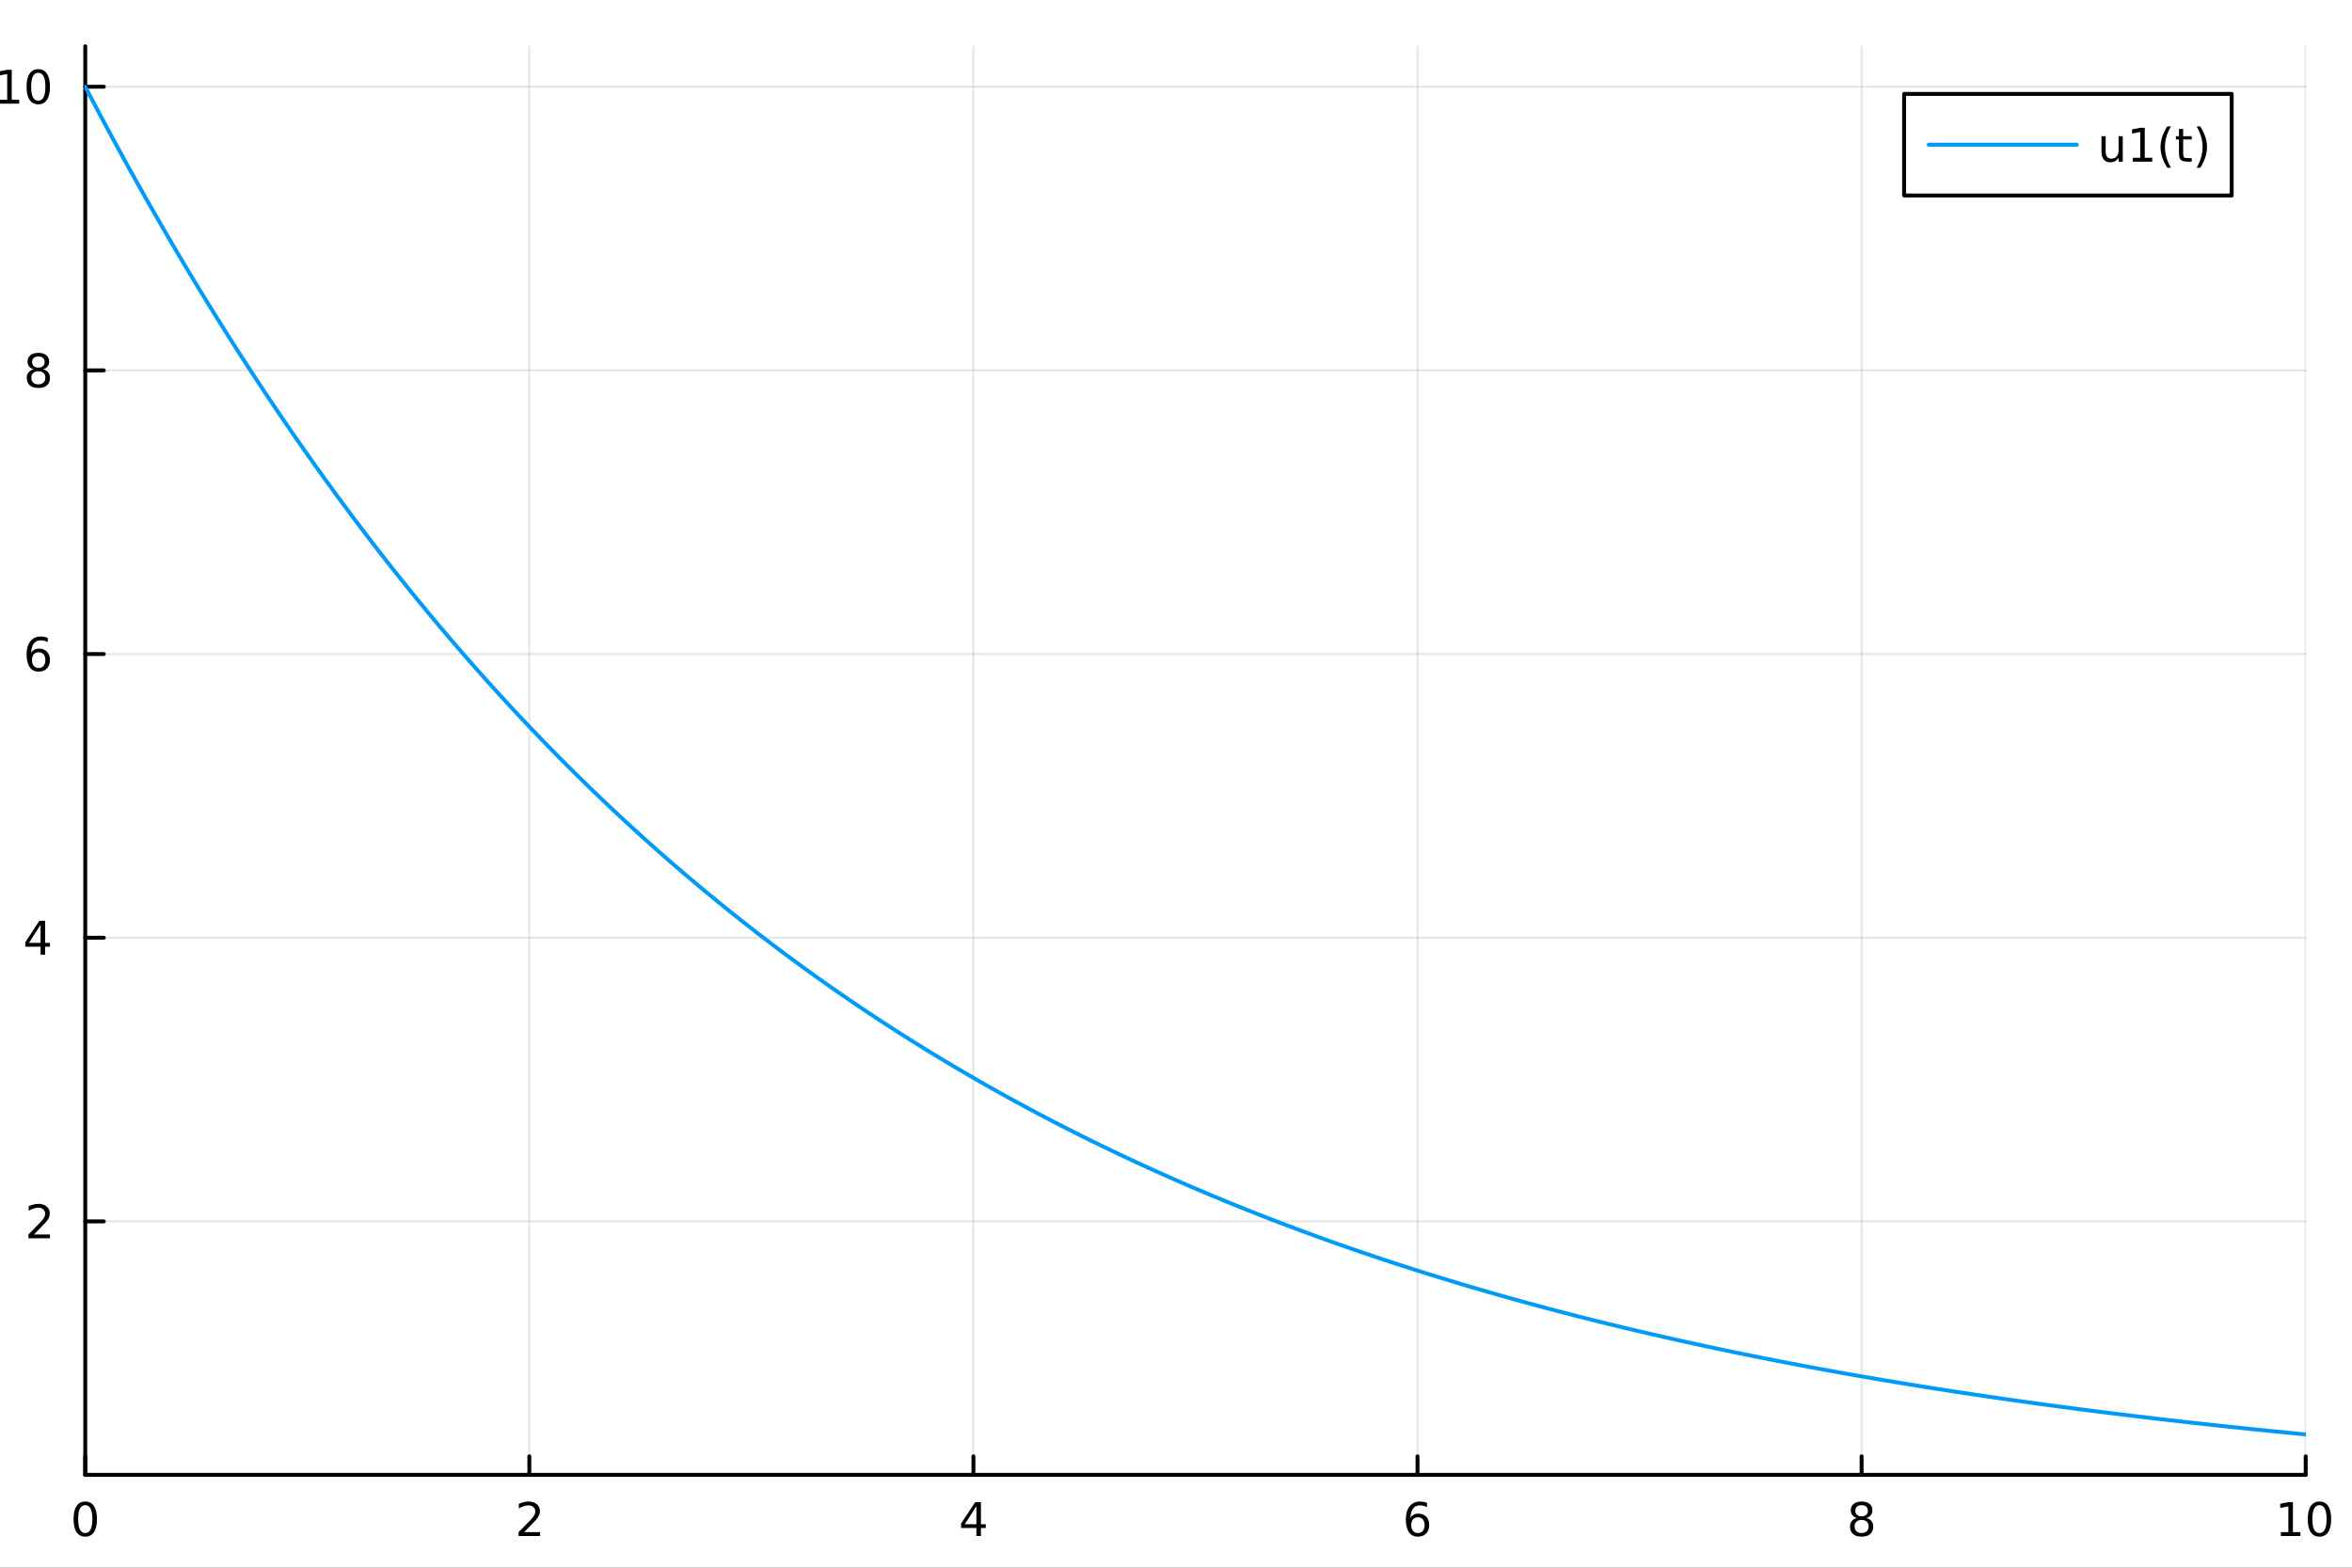 <?xml version="1.0" encoding="utf-8"?>
<svg xmlns="http://www.w3.org/2000/svg" xmlns:xlink="http://www.w3.org/1999/xlink" width="600" height="400" viewBox="0 0 2400 1600">
<rect x="0" y="0" width="2400" height="1600" fill="#333333" stroke="none"/>
<defs>
  <clipPath id="clip670">
    <rect x="0" y="0" width="2400" height="1600"/>
  </clipPath>
</defs>
<path clip-path="url(#clip670)" d="M0 1600 L2400 1600 L2400 0 L0 0  Z" fill="#ffffff" fill-rule="evenodd" fill-opacity="1"/>
<defs>
  <clipPath id="clip671">
    <rect x="480" y="0" width="1681" height="1600"/>
  </clipPath>
</defs>
<path clip-path="url(#clip670)" d="M86.992 1505.26 L2352.76 1505.26 L2352.76 47.244 L86.992 47.244  Z" fill="#ffffff" fill-rule="evenodd" fill-opacity="1"/>
<defs>
  <clipPath id="clip672">
    <rect x="86" y="47" width="2267" height="1459"/>
  </clipPath>
</defs>
<polyline clip-path="url(#clip672)" style="stroke:#000000; stroke-linecap:round; stroke-linejoin:round; stroke-width:2; stroke-opacity:0.1; fill:none" points="86.992,1505.26 86.992,47.244 "/>
<polyline clip-path="url(#clip672)" style="stroke:#000000; stroke-linecap:round; stroke-linejoin:round; stroke-width:2; stroke-opacity:0.1; fill:none" points="540.145,1505.26 540.145,47.244 "/>
<polyline clip-path="url(#clip672)" style="stroke:#000000; stroke-linecap:round; stroke-linejoin:round; stroke-width:2; stroke-opacity:0.1; fill:none" points="993.298,1505.26 993.298,47.244 "/>
<polyline clip-path="url(#clip672)" style="stroke:#000000; stroke-linecap:round; stroke-linejoin:round; stroke-width:2; stroke-opacity:0.1; fill:none" points="1446.45,1505.26 1446.45,47.244 "/>
<polyline clip-path="url(#clip672)" style="stroke:#000000; stroke-linecap:round; stroke-linejoin:round; stroke-width:2; stroke-opacity:0.1; fill:none" points="1899.6,1505.26 1899.6,47.244 "/>
<polyline clip-path="url(#clip672)" style="stroke:#000000; stroke-linecap:round; stroke-linejoin:round; stroke-width:2; stroke-opacity:0.1; fill:none" points="2352.76,1505.26 2352.76,47.244 "/>
<polyline clip-path="url(#clip670)" style="stroke:#000000; stroke-linecap:round; stroke-linejoin:round; stroke-width:4; stroke-opacity:1; fill:none" points="86.992,1505.26 2352.76,1505.26 "/>
<polyline clip-path="url(#clip670)" style="stroke:#000000; stroke-linecap:round; stroke-linejoin:round; stroke-width:4; stroke-opacity:1; fill:none" points="86.992,1505.26 86.992,1486.36 "/>
<polyline clip-path="url(#clip670)" style="stroke:#000000; stroke-linecap:round; stroke-linejoin:round; stroke-width:4; stroke-opacity:1; fill:none" points="540.145,1505.26 540.145,1486.36 "/>
<polyline clip-path="url(#clip670)" style="stroke:#000000; stroke-linecap:round; stroke-linejoin:round; stroke-width:4; stroke-opacity:1; fill:none" points="993.298,1505.26 993.298,1486.36 "/>
<polyline clip-path="url(#clip670)" style="stroke:#000000; stroke-linecap:round; stroke-linejoin:round; stroke-width:4; stroke-opacity:1; fill:none" points="1446.45,1505.26 1446.45,1486.36 "/>
<polyline clip-path="url(#clip670)" style="stroke:#000000; stroke-linecap:round; stroke-linejoin:round; stroke-width:4; stroke-opacity:1; fill:none" points="1899.6,1505.26 1899.6,1486.36 "/>
<polyline clip-path="url(#clip670)" style="stroke:#000000; stroke-linecap:round; stroke-linejoin:round; stroke-width:4; stroke-opacity:1; fill:none" points="2352.76,1505.26 2352.76,1486.36 "/>
<path clip-path="url(#clip670)" d="M86.992 1536.18 Q83.381 1536.18 81.552 1539.74 Q79.747 1543.28 79.747 1550.41 Q79.747 1557.52 81.552 1561.09 Q83.381 1564.63 86.992 1564.63 Q90.626 1564.63 92.432 1561.09 Q94.261 1557.52 94.261 1550.41 Q94.261 1543.28 92.432 1539.74 Q90.626 1536.18 86.992 1536.18 M86.992 1532.47 Q92.802 1532.47 95.858 1537.08 Q98.936 1541.66 98.936 1550.41 Q98.936 1559.14 95.858 1563.75 Q92.802 1568.33 86.992 1568.33 Q81.182 1568.33 78.103 1563.75 Q75.048 1559.14 75.048 1550.41 Q75.048 1541.66 78.103 1537.08 Q81.182 1532.47 86.992 1532.47 Z" fill="#000000" fill-rule="nonzero" fill-opacity="1" /><path clip-path="url(#clip670)" d="M534.798 1563.72 L551.117 1563.72 L551.117 1567.66 L529.173 1567.66 L529.173 1563.72 Q531.835 1560.97 536.418 1556.34 Q541.025 1551.69 542.205 1550.35 Q544.45 1547.82 545.33 1546.09 Q546.233 1544.33 546.233 1542.64 Q546.233 1539.88 544.288 1538.15 Q542.367 1536.41 539.265 1536.41 Q537.066 1536.41 534.613 1537.17 Q532.182 1537.94 529.404 1539.49 L529.404 1534.77 Q532.228 1533.63 534.682 1533.05 Q537.136 1532.47 539.173 1532.47 Q544.543 1532.47 547.737 1535.16 Q550.932 1537.85 550.932 1542.34 Q550.932 1544.47 550.122 1546.39 Q549.335 1548.28 547.228 1550.88 Q546.649 1551.55 543.548 1554.77 Q540.446 1557.96 534.798 1563.72 Z" fill="#000000" fill-rule="nonzero" fill-opacity="1" /><path clip-path="url(#clip670)" d="M996.307 1537.17 L984.501 1555.62 L996.307 1555.62 L996.307 1537.17 M995.08 1533.1 L1000.96 1533.1 L1000.96 1555.62 L1005.89 1555.62 L1005.89 1559.51 L1000.96 1559.51 L1000.96 1567.66 L996.307 1567.66 L996.307 1559.51 L980.705 1559.51 L980.705 1555 L995.08 1533.1 Z" fill="#000000" fill-rule="nonzero" fill-opacity="1" /><path clip-path="url(#clip670)" d="M1446.86 1548.52 Q1443.71 1548.52 1441.86 1550.67 Q1440.03 1552.82 1440.03 1556.57 Q1440.03 1560.3 1441.86 1562.47 Q1443.71 1564.63 1446.86 1564.63 Q1450 1564.63 1451.83 1562.47 Q1453.68 1560.3 1453.68 1556.57 Q1453.68 1552.82 1451.83 1550.67 Q1450 1548.52 1446.86 1548.52 M1456.14 1533.86 L1456.14 1538.12 Q1454.38 1537.29 1452.57 1536.85 Q1450.79 1536.41 1449.03 1536.41 Q1444.4 1536.41 1441.95 1539.53 Q1439.52 1542.66 1439.17 1548.98 Q1440.54 1546.97 1442.6 1545.9 Q1444.66 1544.81 1447.13 1544.81 Q1452.34 1544.81 1455.35 1547.98 Q1458.38 1551.13 1458.38 1556.57 Q1458.38 1561.9 1455.24 1565.11 Q1452.09 1568.33 1446.86 1568.33 Q1440.86 1568.33 1437.69 1563.75 Q1434.52 1559.14 1434.52 1550.41 Q1434.52 1542.22 1438.41 1537.36 Q1442.3 1532.47 1448.85 1532.47 Q1450.61 1532.47 1452.39 1532.82 Q1454.19 1533.17 1456.14 1533.86 Z" fill="#000000" fill-rule="nonzero" fill-opacity="1" /><path clip-path="url(#clip670)" d="M1899.6 1551.25 Q1896.27 1551.25 1894.35 1553.03 Q1892.45 1554.81 1892.45 1557.94 Q1892.45 1561.06 1894.35 1562.85 Q1896.27 1564.63 1899.6 1564.63 Q1902.94 1564.63 1904.86 1562.85 Q1906.78 1561.04 1906.78 1557.94 Q1906.78 1554.81 1904.86 1553.03 Q1902.96 1551.25 1899.6 1551.25 M1894.93 1549.26 Q1891.92 1548.52 1890.23 1546.46 Q1888.56 1544.4 1888.56 1541.43 Q1888.56 1537.29 1891.5 1534.88 Q1894.46 1532.47 1899.6 1532.47 Q1904.77 1532.47 1907.7 1534.88 Q1910.64 1537.29 1910.64 1541.43 Q1910.64 1544.4 1908.95 1546.46 Q1907.29 1548.52 1904.3 1549.26 Q1907.68 1550.04 1909.56 1552.34 Q1911.45 1554.63 1911.45 1557.94 Q1911.45 1562.96 1908.38 1565.65 Q1905.32 1568.33 1899.6 1568.33 Q1893.89 1568.33 1890.81 1565.65 Q1887.75 1562.96 1887.75 1557.94 Q1887.75 1554.63 1889.65 1552.34 Q1891.55 1550.04 1894.93 1549.26 M1893.21 1541.87 Q1893.21 1544.56 1894.88 1546.06 Q1896.57 1547.57 1899.6 1547.57 Q1902.61 1547.57 1904.3 1546.06 Q1906.02 1544.56 1906.02 1541.87 Q1906.02 1539.19 1904.3 1537.68 Q1902.61 1536.18 1899.6 1536.18 Q1896.57 1536.18 1894.88 1537.68 Q1893.21 1539.19 1893.21 1541.87 Z" fill="#000000" fill-rule="nonzero" fill-opacity="1" /><path clip-path="url(#clip670)" d="M2327.44 1563.72 L2335.08 1563.72 L2335.08 1537.36 L2326.77 1539.03 L2326.77 1534.77 L2335.04 1533.1 L2339.71 1533.1 L2339.71 1563.72 L2347.35 1563.72 L2347.35 1567.66 L2327.44 1567.66 L2327.44 1563.72 Z" fill="#000000" fill-rule="nonzero" fill-opacity="1" /><path clip-path="url(#clip670)" d="M2366.8 1536.18 Q2363.18 1536.18 2361.36 1539.74 Q2359.55 1543.28 2359.55 1550.41 Q2359.55 1557.52 2361.36 1561.09 Q2363.18 1564.63 2366.8 1564.63 Q2370.43 1564.63 2372.23 1561.09 Q2374.06 1557.52 2374.06 1550.41 Q2374.06 1543.28 2372.23 1539.74 Q2370.43 1536.18 2366.8 1536.18 M2366.8 1532.47 Q2372.61 1532.47 2375.66 1537.08 Q2378.74 1541.66 2378.74 1550.41 Q2378.74 1559.14 2375.66 1563.75 Q2372.61 1568.33 2366.8 1568.33 Q2360.99 1568.33 2357.91 1563.75 Q2354.85 1559.14 2354.85 1550.41 Q2354.85 1541.66 2357.91 1537.08 Q2360.99 1532.47 2366.8 1532.47 Z" fill="#000000" fill-rule="nonzero" fill-opacity="1" /><path clip-path="url(#clip670)" d="M1218.94 1604.35 L1218.94 1614.48 L1231 1614.48 L1231 1619.03 L1218.94 1619.03 L1218.94 1638.38 Q1218.94 1642.74 1220.11 1643.98 Q1221.32 1645.22 1224.98 1645.22 L1231 1645.22 L1231 1650.12 L1224.98 1650.12 Q1218.2 1650.12 1215.62 1647.61 Q1213.05 1645.06 1213.05 1638.38 L1213.05 1619.03 L1208.75 1619.03 L1208.75 1614.48 L1213.05 1614.48 L1213.05 1604.35 L1218.94 1604.35 Z" fill="#000000" fill-rule="nonzero" fill-opacity="1" /><polyline clip-path="url(#clip672)" style="stroke:#000000; stroke-linecap:round; stroke-linejoin:round; stroke-width:2; stroke-opacity:0.1; fill:none" points="86.992,1246.55 2352.76,1246.55 "/>
<polyline clip-path="url(#clip672)" style="stroke:#000000; stroke-linecap:round; stroke-linejoin:round; stroke-width:2; stroke-opacity:0.1; fill:none" points="86.992,957.043 2352.76,957.043 "/>
<polyline clip-path="url(#clip672)" style="stroke:#000000; stroke-linecap:round; stroke-linejoin:round; stroke-width:2; stroke-opacity:0.1; fill:none" points="86.992,667.532 2352.76,667.532 "/>
<polyline clip-path="url(#clip672)" style="stroke:#000000; stroke-linecap:round; stroke-linejoin:round; stroke-width:2; stroke-opacity:0.1; fill:none" points="86.992,378.02 2352.76,378.02 "/>
<polyline clip-path="url(#clip672)" style="stroke:#000000; stroke-linecap:round; stroke-linejoin:round; stroke-width:2; stroke-opacity:0.1; fill:none" points="86.992,88.509 2352.76,88.509 "/>
<polyline clip-path="url(#clip670)" style="stroke:#000000; stroke-linecap:round; stroke-linejoin:round; stroke-width:4; stroke-opacity:1; fill:none" points="86.992,1505.26 86.992,47.244 "/>
<polyline clip-path="url(#clip670)" style="stroke:#000000; stroke-linecap:round; stroke-linejoin:round; stroke-width:4; stroke-opacity:1; fill:none" points="86.992,1246.55 105.89,1246.55 "/>
<polyline clip-path="url(#clip670)" style="stroke:#000000; stroke-linecap:round; stroke-linejoin:round; stroke-width:4; stroke-opacity:1; fill:none" points="86.992,957.043 105.89,957.043 "/>
<polyline clip-path="url(#clip670)" style="stroke:#000000; stroke-linecap:round; stroke-linejoin:round; stroke-width:4; stroke-opacity:1; fill:none" points="86.992,667.532 105.89,667.532 "/>
<polyline clip-path="url(#clip670)" style="stroke:#000000; stroke-linecap:round; stroke-linejoin:round; stroke-width:4; stroke-opacity:1; fill:none" points="86.992,378.02 105.89,378.02 "/>
<polyline clip-path="url(#clip670)" style="stroke:#000000; stroke-linecap:round; stroke-linejoin:round; stroke-width:4; stroke-opacity:1; fill:none" points="86.992,88.509 105.89,88.509 "/>
<path clip-path="url(#clip670)" d="M34.673 1259.9 L50.992 1259.9 L50.992 1263.83 L29.048 1263.83 L29.048 1259.9 Q31.71 1257.14 36.293 1252.52 Q40.9 1247.86 42.08 1246.52 Q44.325 1244 45.205 1242.26 Q46.108 1240.5 46.108 1238.81 Q46.108 1236.06 44.163 1234.32 Q42.242 1232.58 39.14 1232.58 Q36.941 1232.58 34.488 1233.35 Q32.057 1234.11 29.279 1235.66 L29.279 1230.94 Q32.103 1229.81 34.557 1229.23 Q37.011 1228.65 39.048 1228.65 Q44.418 1228.65 47.612 1231.33 Q50.807 1234.02 50.807 1238.51 Q50.807 1240.64 49.997 1242.56 Q49.21 1244.46 47.103 1247.05 Q46.525 1247.72 43.423 1250.94 Q40.321 1254.14 34.673 1259.9 Z" fill="#000000" fill-rule="nonzero" fill-opacity="1" /><path clip-path="url(#clip670)" d="M41.409 943.837 L29.603 962.286 L41.409 962.286 L41.409 943.837 M40.182 939.763 L46.062 939.763 L46.062 962.286 L50.992 962.286 L50.992 966.175 L46.062 966.175 L46.062 974.323 L41.409 974.323 L41.409 966.175 L25.807 966.175 L25.807 961.661 L40.182 939.763 Z" fill="#000000" fill-rule="nonzero" fill-opacity="1" /><path clip-path="url(#clip670)" d="M39.464 665.668 Q36.316 665.668 34.464 667.821 Q32.636 669.974 32.636 673.724 Q32.636 677.451 34.464 679.626 Q36.316 681.779 39.464 681.779 Q42.612 681.779 44.441 679.626 Q46.293 677.451 46.293 673.724 Q46.293 669.974 44.441 667.821 Q42.612 665.668 39.464 665.668 M48.747 651.016 L48.747 655.275 Q46.987 654.441 45.182 654.002 Q43.4 653.562 41.64 653.562 Q37.011 653.562 34.557 656.687 Q32.127 659.812 31.779 666.131 Q33.145 664.117 35.205 663.052 Q37.265 661.965 39.742 661.965 Q44.95 661.965 47.96 665.136 Q50.992 668.284 50.992 673.724 Q50.992 679.048 47.844 682.265 Q44.696 685.483 39.464 685.483 Q33.469 685.483 30.298 680.9 Q27.127 676.293 27.127 667.566 Q27.127 659.372 31.015 654.511 Q34.904 649.627 41.455 649.627 Q43.214 649.627 44.997 649.974 Q46.802 650.321 48.747 651.016 Z" fill="#000000" fill-rule="nonzero" fill-opacity="1" /><path clip-path="url(#clip670)" d="M39.14 378.888 Q35.807 378.888 33.886 380.671 Q31.988 382.453 31.988 385.578 Q31.988 388.703 33.886 390.485 Q35.807 392.268 39.14 392.268 Q42.474 392.268 44.395 390.485 Q46.316 388.68 46.316 385.578 Q46.316 382.453 44.395 380.671 Q42.497 378.888 39.14 378.888 M34.464 376.897 Q31.455 376.157 29.765 374.097 Q28.099 372.036 28.099 369.073 Q28.099 364.93 31.038 362.523 Q34.002 360.115 39.14 360.115 Q44.302 360.115 47.242 362.523 Q50.182 364.93 50.182 369.073 Q50.182 372.036 48.492 374.097 Q46.825 376.157 43.839 376.897 Q47.219 377.685 49.094 379.976 Q50.992 382.268 50.992 385.578 Q50.992 390.601 47.913 393.286 Q44.858 395.971 39.14 395.971 Q33.423 395.971 30.344 393.286 Q27.288 390.601 27.288 385.578 Q27.288 382.268 29.187 379.976 Q31.085 377.685 34.464 376.897 M32.752 369.513 Q32.752 372.198 34.418 373.703 Q36.108 375.208 39.14 375.208 Q42.15 375.208 43.839 373.703 Q45.552 372.198 45.552 369.513 Q45.552 366.828 43.839 365.323 Q42.15 363.819 39.14 363.819 Q36.108 363.819 34.418 365.323 Q32.752 366.828 32.752 369.513 Z" fill="#000000" fill-rule="nonzero" fill-opacity="1" /><path clip-path="url(#clip670)" d="M-0.304 101.854 L7.335 101.854 L7.335 75.488 L-0.975 77.155 L-0.975 72.895 L7.289 71.229 L11.965 71.229 L11.965 101.854 L19.603 101.854 L19.603 105.789 L-0.304 105.789 L-0.304 101.854 Z" fill="#000000" fill-rule="nonzero" fill-opacity="1" /><path clip-path="url(#clip670)" d="M39.048 74.307 Q35.437 74.307 33.608 77.872 Q31.802 81.414 31.802 88.543 Q31.802 95.65 33.608 99.215 Q35.437 102.756 39.048 102.756 Q42.682 102.756 44.487 99.215 Q46.316 95.65 46.316 88.543 Q46.316 81.414 44.487 77.872 Q42.682 74.307 39.048 74.307 M39.048 70.604 Q44.858 70.604 47.913 75.21 Q50.992 79.793 50.992 88.543 Q50.992 97.27 47.913 101.877 Q44.858 106.46 39.048 106.46 Q33.238 106.46 30.159 101.877 Q27.103 97.27 27.103 88.543 Q27.103 79.793 30.159 75.21 Q33.238 70.604 39.048 70.604 Z" fill="#000000" fill-rule="nonzero" fill-opacity="1" /><polyline clip-path="url(#clip672)" style="stroke:#009af9; stroke-linecap:round; stroke-linejoin:round; stroke-width:4; stroke-opacity:1; fill:none" points="86.992,88.509 89.26,92.849 91.528,97.177 93.796,101.491 96.064,105.793 98.332,110.081 100.6,114.357 102.868,118.62 105.136,122.87 107.404,127.108 109.672,131.333 111.94,135.545 114.209,139.744 116.477,143.931 118.745,148.105 121.013,152.267 123.281,156.417 125.549,160.553 127.817,164.678 130.085,168.79 132.353,172.89 134.621,176.977 136.889,181.052 139.157,185.115 141.425,189.166 143.693,193.205 145.961,197.232 148.229,201.246 150.497,205.249 152.765,209.239 155.033,213.217 157.301,217.184 159.569,221.139 161.837,225.082 164.105,229.012 166.373,232.932 168.641,236.839 170.909,240.735 173.177,244.619 175.445,248.491 177.713,252.352 179.981,256.201 182.249,260.039 184.517,263.865 186.786,267.68 189.054,271.483 191.322,275.275 193.59,279.055 195.858,282.825 198.126,286.582 200.394,290.329 202.662,294.064 204.93,297.788 207.198,301.501 209.466,305.203 211.734,308.894 214.002,312.574 216.27,316.242 218.538,319.9 220.806,323.547 223.074,327.182 225.342,330.807 227.61,334.421 229.878,338.024 232.146,341.617 234.414,345.198 236.682,348.769 238.95,352.329 241.218,355.879 243.486,359.417 245.754,362.945 248.022,366.463 250.29,369.97 252.558,373.467 254.826,376.953 257.095,380.428 259.363,383.894 261.631,387.348 263.899,390.793 266.167,394.227 268.435,397.651 270.703,401.064 272.971,404.468 275.239,407.861 277.507,411.244 279.775,414.616 282.043,417.979 284.311,421.332 286.579,424.674 288.847,428.007 291.115,431.329 293.383,434.642 295.651,437.945 297.919,441.237 300.187,444.52 302.455,447.793 304.723,451.056 306.991,454.31 309.259,457.553 311.527,460.787 313.795,464.012 316.063,467.226 318.331,470.431 320.599,473.626 322.867,476.812 325.135,479.988 327.403,483.155 329.672,486.312 331.94,489.46 334.208,492.598 336.476,495.727 338.744,498.846 341.012,501.956 343.28,505.057 345.548,508.149 347.816,511.231 350.084,514.304 352.352,517.368 354.62,520.422 356.888,523.468 359.156,526.504 361.424,529.531 363.692,532.549 365.96,535.558 368.228,538.558 370.496,541.549 372.764,544.531 375.032,547.504 377.3,550.469 379.568,553.424 381.836,556.37 384.104,559.308 386.372,562.237 388.64,565.157 390.908,568.068 393.176,570.97 395.444,573.864 397.712,576.749 399.981,579.626 402.249,582.494 404.517,585.353 406.785,588.204 409.053,591.046 411.321,593.879 413.589,596.705 415.857,599.521 418.125,602.329 420.393,605.129 422.661,607.921 424.929,610.704 427.197,613.478 429.465,616.245 431.733,619.003 434.001,621.753 436.269,624.494 438.537,627.228 440.805,629.953 443.073,632.67 445.341,635.378 447.609,638.079 449.877,640.772 452.145,643.456 454.413,646.133 456.681,648.801 458.949,651.462 461.217,654.114 463.485,656.759 465.753,659.395 468.021,662.024 470.29,664.645 472.558,667.258 474.826,669.863 477.094,672.46 479.362,675.05 481.63,677.632 483.898,680.206 486.166,682.772 488.434,685.331 490.702,687.881 492.97,690.425 495.238,692.96 497.506,695.489 499.774,698.009 502.042,700.522 504.31,703.027 506.578,705.525 508.846,708.016 511.114,710.499 513.382,712.974 515.65,715.442 517.918,717.903 520.186,720.356 522.454,722.802 524.722,725.241 526.99,727.672 529.258,730.096 531.526,732.513 533.794,734.922 536.062,737.324 538.33,739.719 540.598,742.107 542.867,744.488 545.135,746.862 547.403,749.228 549.671,751.587 551.939,753.94 554.207,756.285 556.475,758.623 558.743,760.954 561.011,763.278 563.279,765.596 565.547,767.906 567.815,770.209 570.083,772.506 572.351,774.795 574.619,777.078 576.887,779.354 579.155,781.623 581.423,783.885 583.691,786.14 585.959,788.389 588.227,790.631 590.495,792.866 592.763,795.094 595.031,797.316 597.299,799.531 599.567,801.74 601.835,803.942 604.103,806.137 606.371,808.326 608.639,810.508 610.907,812.683 613.176,814.852 615.444,817.015 617.712,819.171 619.98,821.321 622.248,823.464 624.516,825.6 626.784,827.731 629.052,829.855 631.32,831.972 633.588,834.083 635.856,836.188 638.124,838.287 640.392,840.379 642.66,842.465 644.928,844.545 647.196,846.618 649.464,848.686 651.732,850.747 654,852.802 656.268,854.85 658.536,856.893 660.804,858.929 663.072,860.96 665.34,862.984 667.608,865.002 669.876,867.014 672.144,869.021 674.412,871.021 676.68,873.015 678.948,875.003 681.216,876.985 683.484,878.961 685.753,880.932 688.021,882.896 690.289,884.855 692.557,886.807 694.825,888.754 697.093,890.695 699.361,892.63 701.629,894.56 703.897,896.483 706.165,898.401 708.433,900.313 710.701,902.219 712.969,904.12 715.237,906.015 717.505,907.904 719.773,909.787 722.041,911.665 724.309,913.538 726.577,915.404 728.845,917.265 731.113,919.121 733.381,920.971 735.649,922.815 737.917,924.654 740.185,926.487 742.453,928.315 744.721,930.138 746.989,931.955 749.257,933.766 751.525,935.572 753.793,937.373 756.062,939.168 758.33,940.958 760.598,942.742 762.866,944.521 765.134,946.295 767.402,948.064 769.67,949.827 771.938,951.585 774.206,953.337 776.474,955.085 778.742,956.827 781.01,958.564 783.278,960.296 785.546,962.022 787.814,963.743 790.082,965.46 792.35,967.171 794.618,968.876 796.886,970.577 799.154,972.273 801.422,973.963 803.69,975.649 805.958,977.329 808.226,979.005 810.494,980.675 812.762,982.341 815.03,984.001 817.298,985.656 819.566,987.307 821.834,988.952 824.102,990.593 826.37,992.228 828.639,993.859 830.907,995.485 833.175,997.106 835.443,998.722 837.711,1000.33 839.979,1001.94 842.247,1003.54 844.515,1005.14 846.783,1006.73 849.051,1008.32 851.319,1009.9 853.587,1011.48 855.855,1013.05 858.123,1014.62 860.391,1016.18 862.659,1017.74 864.927,1019.3 867.195,1020.84 869.463,1022.39 871.731,1023.93 873.999,1025.47 876.267,1027 878.535,1028.52 880.803,1030.04 883.071,1031.56 885.339,1033.07 887.607,1034.58 889.875,1036.09 892.143,1037.59 894.411,1039.08 896.679,1040.57 898.948,1042.06 901.216,1043.54 903.484,1045.01 905.752,1046.49 908.02,1047.95 910.288,1049.42 912.556,1050.88 914.824,1052.33 917.092,1053.78 919.36,1055.23 921.628,1056.67 923.896,1058.11 926.164,1059.54 928.432,1060.97 930.7,1062.39 932.968,1063.81 935.236,1065.23 937.504,1066.64 939.772,1068.05 942.04,1069.45 944.308,1070.85 946.576,1072.25 948.844,1073.64 951.112,1075.02 953.38,1076.41 955.648,1077.79 957.916,1079.16 960.184,1080.53 962.452,1081.9 964.72,1083.26 966.988,1084.61 969.257,1085.97 971.525,1087.32 973.793,1088.66 976.061,1090 978.329,1091.34 980.597,1092.68 982.865,1094.01 985.133,1095.33 987.401,1096.65 989.669,1097.97 991.937,1099.28 994.205,1100.59 996.473,1101.9 998.741,1103.2 1001.01,1104.5 1003.28,1105.79 1005.55,1107.08 1007.81,1108.37 1010.08,1109.65 1012.35,1110.93 1014.62,1112.2 1016.89,1113.48 1019.15,1114.74 1021.42,1116.01 1023.69,1117.27 1025.96,1118.52 1028.23,1119.77 1030.49,1121.02 1032.76,1122.27 1035.03,1123.51 1037.3,1124.74 1039.57,1125.98 1041.83,1127.21 1044.1,1128.43 1046.37,1129.66 1048.64,1130.87 1050.91,1132.09 1053.17,1133.3 1055.44,1134.51 1057.71,1135.71 1059.98,1136.91 1062.25,1138.11 1064.51,1139.3 1066.78,1140.49 1069.05,1141.68 1071.32,1142.86 1073.59,1144.04 1075.85,1145.22 1078.12,1146.39 1080.39,1147.56 1082.66,1148.72 1084.93,1149.88 1087.19,1151.04 1089.46,1152.2 1091.73,1153.35 1094,1154.49 1096.27,1155.64 1098.53,1156.78 1100.8,1157.92 1103.07,1159.05 1105.34,1160.18 1107.61,1161.31 1109.87,1162.43 1112.14,1163.55 1114.41,1164.67 1116.68,1165.78 1118.95,1166.89 1121.21,1168 1123.48,1169.1 1125.75,1170.21 1128.02,1171.3 1130.29,1172.4 1132.55,1173.49 1134.82,1174.57 1137.09,1175.66 1139.36,1176.74 1141.63,1177.82 1143.89,1178.89 1146.16,1179.96 1148.43,1181.03 1150.7,1182.09 1152.97,1183.16 1155.24,1184.21 1157.5,1185.27 1159.77,1186.32 1162.04,1187.37 1164.31,1188.41 1166.58,1189.46 1168.84,1190.5 1171.11,1191.53 1173.38,1192.57 1175.65,1193.6 1177.92,1194.62 1180.18,1195.65 1182.45,1196.67 1184.72,1197.68 1186.99,1198.7 1189.26,1199.71 1191.52,1200.72 1193.79,1201.73 1196.06,1202.73 1198.33,1203.73 1200.6,1204.72 1202.86,1205.72 1205.13,1206.71 1207.4,1207.7 1209.67,1208.68 1211.94,1209.66 1214.2,1210.64 1216.47,1211.62 1218.74,1212.59 1221.01,1213.56 1223.28,1214.53 1225.54,1215.49 1227.81,1216.45 1230.08,1217.41 1232.35,1218.36 1234.62,1219.32 1236.88,1220.27 1239.15,1221.21 1241.42,1222.16 1243.69,1223.1 1245.96,1224.04 1248.22,1224.97 1250.49,1225.91 1252.76,1226.84 1255.03,1227.76 1257.3,1228.69 1259.56,1229.61 1261.83,1230.53 1264.1,1231.44 1266.37,1232.36 1268.64,1233.27 1270.9,1234.18 1273.17,1235.08 1275.44,1235.98 1277.71,1236.88 1279.98,1237.78 1282.24,1238.67 1284.51,1239.57 1286.78,1240.46 1289.05,1241.34 1291.32,1242.23 1293.59,1243.11 1295.85,1243.98 1298.12,1244.86 1300.39,1245.73 1302.66,1246.6 1304.93,1247.47 1307.19,1248.34 1309.46,1249.2 1311.73,1250.06 1314,1250.92 1316.27,1251.77 1318.53,1252.63 1320.8,1253.48 1323.07,1254.32 1325.34,1255.17 1327.61,1256.01 1329.87,1256.85 1332.14,1257.69 1334.41,1258.52 1336.68,1259.35 1338.95,1260.18 1341.21,1261.01 1343.48,1261.83 1345.75,1262.66 1348.02,1263.48 1350.29,1264.29 1352.55,1265.11 1354.82,1265.92 1357.09,1266.73 1359.36,1267.54 1361.63,1268.34 1363.89,1269.15 1366.16,1269.95 1368.43,1270.75 1370.7,1271.54 1372.97,1272.33 1375.23,1273.12 1377.5,1273.91 1379.77,1274.7 1382.04,1275.48 1384.31,1276.26 1386.57,1277.04 1388.84,1277.82 1391.11,1278.59 1393.38,1279.37 1395.65,1280.14 1397.91,1280.9 1400.18,1281.67 1402.45,1282.43 1404.72,1283.19 1406.99,1283.95 1409.25,1284.71 1411.52,1285.46 1413.79,1286.21 1416.06,1286.96 1418.33,1287.71 1420.59,1288.45 1422.86,1289.2 1425.13,1289.94 1427.4,1290.67 1429.67,1291.41 1431.93,1292.14 1434.2,1292.87 1436.47,1293.6 1438.74,1294.33 1441.01,1295.06 1443.28,1295.78 1445.54,1296.5 1447.81,1297.22 1450.08,1297.93 1452.35,1298.65 1454.62,1299.36 1456.88,1300.07 1459.15,1300.78 1461.42,1301.48 1463.69,1302.19 1465.96,1302.89 1468.22,1303.59 1470.49,1304.28 1472.76,1304.98 1475.03,1305.67 1477.3,1306.36 1479.56,1307.05 1481.83,1307.74 1484.1,1308.42 1486.37,1309.11 1488.64,1309.79 1490.9,1310.47 1493.17,1311.14 1495.44,1311.82 1497.71,1312.49 1499.98,1313.16 1502.24,1313.83 1504.51,1314.49 1506.78,1315.16 1509.05,1315.82 1511.32,1316.48 1513.58,1317.14 1515.85,1317.8 1518.12,1318.45 1520.39,1319.1 1522.66,1319.75 1524.92,1320.4 1527.19,1321.05 1529.46,1321.69 1531.73,1322.34 1534,1322.98 1536.26,1323.62 1538.53,1324.25 1540.8,1324.89 1543.07,1325.52 1545.34,1326.15 1547.6,1326.78 1549.87,1327.41 1552.14,1328.04 1554.41,1328.66 1556.68,1329.28 1558.94,1329.9 1561.21,1330.52 1563.48,1331.14 1565.75,1331.75 1568.02,1332.36 1570.28,1332.97 1572.55,1333.58 1574.82,1334.19 1577.09,1334.8 1579.36,1335.4 1581.63,1336 1583.89,1336.6 1586.16,1337.2 1588.43,1337.8 1590.7,1338.39 1592.97,1338.98 1595.23,1339.57 1597.5,1340.16 1599.77,1340.75 1602.04,1341.34 1604.31,1341.92 1606.57,1342.5 1608.84,1343.08 1611.11,1343.66 1613.38,1344.24 1615.65,1344.81 1617.91,1345.39 1620.18,1345.96 1622.45,1346.53 1624.72,1347.1 1626.99,1347.66 1629.25,1348.23 1631.52,1348.79 1633.79,1349.35 1636.06,1349.91 1638.33,1350.47 1640.59,1351.03 1642.86,1351.58 1645.13,1352.13 1647.4,1352.69 1649.67,1353.24 1651.93,1353.78 1654.2,1354.33 1656.47,1354.87 1658.74,1355.42 1661.01,1355.96 1663.27,1356.5 1665.54,1357.04 1667.81,1357.57 1670.08,1358.11 1672.35,1358.64 1674.61,1359.18 1676.88,1359.71 1679.15,1360.23 1681.42,1360.76 1683.69,1361.29 1685.95,1361.81 1688.22,1362.33 1690.49,1362.85 1692.76,1363.37 1695.03,1363.89 1697.29,1364.41 1699.56,1364.92 1701.83,1365.44 1704.1,1365.95 1706.37,1366.46 1708.63,1366.97 1710.9,1367.47 1713.17,1367.98 1715.44,1368.48 1717.71,1368.99 1719.98,1369.49 1722.24,1369.99 1724.51,1370.48 1726.78,1370.98 1729.05,1371.47 1731.32,1371.97 1733.58,1372.46 1735.85,1372.95 1738.12,1373.44 1740.39,1373.93 1742.66,1374.41 1744.92,1374.9 1747.19,1375.38 1749.46,1375.86 1751.73,1376.34 1754,1376.82 1756.26,1377.3 1758.53,1377.78 1760.8,1378.25 1763.07,1378.72 1765.34,1379.2 1767.6,1379.67 1769.87,1380.14 1772.14,1380.6 1774.41,1381.07 1776.68,1381.53 1778.94,1382 1781.21,1382.46 1783.48,1382.92 1785.75,1383.38 1788.02,1383.84 1790.28,1384.29 1792.55,1384.75 1794.82,1385.2 1797.09,1385.65 1799.36,1386.11 1801.62,1386.56 1803.89,1387 1806.16,1387.45 1808.43,1387.9 1810.7,1388.34 1812.96,1388.78 1815.23,1389.23 1817.5,1389.67 1819.77,1390.1 1822.04,1390.54 1824.3,1390.98 1826.57,1391.41 1828.84,1391.85 1831.11,1392.28 1833.38,1392.71 1835.64,1393.14 1837.91,1393.57 1840.18,1394 1842.45,1394.42 1844.72,1394.85 1846.98,1395.27 1849.25,1395.69 1851.52,1396.11 1853.79,1396.53 1856.06,1396.95 1858.32,1397.37 1860.59,1397.79 1862.86,1398.2 1865.13,1398.61 1867.4,1399.03 1869.67,1399.44 1871.93,1399.85 1874.2,1400.26 1876.47,1400.66 1878.74,1401.07 1881.01,1401.47 1883.27,1401.88 1885.54,1402.28 1887.81,1402.68 1890.08,1403.08 1892.35,1403.48 1894.61,1403.88 1896.88,1404.27 1899.15,1404.67 1901.42,1405.06 1903.69,1405.46 1905.95,1405.85 1908.22,1406.24 1910.49,1406.63 1912.76,1407.02 1915.03,1407.4 1917.29,1407.79 1919.56,1408.17 1921.83,1408.56 1924.1,1408.94 1926.37,1409.32 1928.63,1409.7 1930.9,1410.08 1933.17,1410.46 1935.44,1410.83 1937.71,1411.21 1939.97,1411.58 1942.24,1411.96 1944.51,1412.33 1946.78,1412.7 1949.05,1413.07 1951.31,1413.44 1953.58,1413.81 1955.85,1414.17 1958.12,1414.54 1960.39,1414.9 1962.65,1415.27 1964.92,1415.63 1967.19,1415.99 1969.46,1416.35 1971.73,1416.71 1973.99,1417.07 1976.26,1417.42 1978.53,1417.78 1980.8,1418.13 1983.07,1418.49 1985.33,1418.84 1987.6,1419.19 1989.87,1419.54 1992.14,1419.89 1994.41,1420.24 1996.67,1420.59 1998.94,1420.93 2001.21,1421.28 2003.48,1421.62 2005.75,1421.97 2008.02,1422.31 2010.28,1422.65 2012.55,1422.99 2014.82,1423.33 2017.09,1423.67 2019.36,1424 2021.62,1424.34 2023.89,1424.67 2026.16,1425.01 2028.43,1425.34 2030.7,1425.67 2032.96,1426 2035.23,1426.33 2037.5,1426.66 2039.77,1426.99 2042.04,1427.32 2044.3,1427.64 2046.57,1427.97 2048.84,1428.29 2051.11,1428.62 2053.38,1428.94 2055.64,1429.26 2057.91,1429.58 2060.18,1429.9 2062.45,1430.22 2064.72,1430.53 2066.98,1430.85 2069.25,1431.17 2071.52,1431.48 2073.79,1431.79 2076.06,1432.11 2078.32,1432.42 2080.59,1432.73 2082.86,1433.04 2085.13,1433.35 2087.4,1433.66 2089.66,1433.96 2091.93,1434.27 2094.2,1434.57 2096.47,1434.88 2098.74,1435.18 2101,1435.48 2103.27,1435.79 2105.54,1436.09 2107.81,1436.39 2110.08,1436.69 2112.34,1436.98 2114.61,1437.28 2116.88,1437.58 2119.15,1437.87 2121.42,1438.17 2123.68,1438.46 2125.95,1438.75 2128.22,1439.04 2130.49,1439.33 2132.76,1439.62 2135.02,1439.91 2137.29,1440.2 2139.56,1440.49 2141.83,1440.78 2144.1,1441.06 2146.37,1441.35 2148.63,1441.63 2150.9,1441.91 2153.17,1442.2 2155.44,1442.48 2157.71,1442.76 2159.97,1443.04 2162.24,1443.32 2164.51,1443.59 2166.78,1443.87 2169.05,1444.15 2171.31,1444.42 2173.58,1444.7 2175.85,1444.97 2178.12,1445.25 2180.39,1445.52 2182.65,1445.79 2184.92,1446.06 2187.19,1446.33 2189.46,1446.6 2191.73,1446.87 2193.99,1447.14 2196.26,1447.4 2198.53,1447.67 2200.8,1447.93 2203.07,1448.2 2205.33,1448.46 2207.6,1448.72 2209.87,1448.99 2212.14,1449.25 2214.41,1449.51 2216.67,1449.77 2218.94,1450.02 2221.21,1450.28 2223.48,1450.54 2225.75,1450.8 2228.01,1451.05 2230.28,1451.31 2232.55,1451.56 2234.82,1451.81 2237.09,1452.07 2239.35,1452.32 2241.62,1452.57 2243.89,1452.82 2246.16,1453.07 2248.43,1453.32 2250.69,1453.57 2252.96,1453.81 2255.23,1454.06 2257.5,1454.31 2259.77,1454.55 2262.03,1454.8 2264.3,1455.04 2266.57,1455.28 2268.84,1455.53 2271.11,1455.77 2273.37,1456.01 2275.64,1456.25 2277.91,1456.49 2280.18,1456.73 2282.45,1456.96 2284.71,1457.2 2286.98,1457.44 2289.25,1457.67 2291.52,1457.91 2293.79,1458.14 2296.06,1458.38 2298.32,1458.61 2300.59,1458.84 2302.86,1459.07 2305.13,1459.3 2307.4,1459.53 2309.66,1459.76 2311.93,1459.99 2314.2,1460.22 2316.47,1460.45 2318.74,1460.67 2321,1460.9 2323.27,1461.13 2325.54,1461.35 2327.81,1461.57 2330.08,1461.8 2332.34,1462.02 2334.61,1462.24 2336.88,1462.46 2339.15,1462.68 2341.42,1462.9 2343.68,1463.12 2345.95,1463.34 2348.22,1463.56 2350.49,1463.78 2352.76,1464 "/>
<path clip-path="url(#clip670)" d="M1942.97 199.525 L2277.23 199.525 L2277.23 95.845 L1942.97 95.845  Z" fill="#ffffff" fill-rule="evenodd" fill-opacity="1"/>
<polyline clip-path="url(#clip670)" style="stroke:#000000; stroke-linecap:round; stroke-linejoin:round; stroke-width:4; stroke-opacity:1; fill:none" points="1942.97,199.525 2277.23,199.525 2277.23,95.845 1942.97,95.845 1942.97,199.525 "/>
<polyline clip-path="url(#clip670)" style="stroke:#009af9; stroke-linecap:round; stroke-linejoin:round; stroke-width:4; stroke-opacity:1; fill:none" points="1968.14,147.685 2119.2,147.685 "/>
<path clip-path="url(#clip670)" d="M2144.37 154.733 L2144.37 139.039 L2148.63 139.039 L2148.63 154.571 Q2148.63 158.252 2150.07 160.104 Q2151.5 161.932 2154.37 161.932 Q2157.82 161.932 2159.81 159.733 Q2161.82 157.534 2161.82 153.738 L2161.82 139.039 L2166.08 139.039 L2166.08 164.965 L2161.82 164.965 L2161.82 160.983 Q2160.27 163.344 2158.21 164.502 Q2156.18 165.636 2153.47 165.636 Q2149 165.636 2146.69 162.858 Q2144.37 160.08 2144.37 154.733 M2155.09 138.414 L2155.09 138.414 Z" fill="#000000" fill-rule="nonzero" fill-opacity="1" /><path clip-path="url(#clip670)" d="M2176.27 161.029 L2183.91 161.029 L2183.91 134.664 L2175.6 136.331 L2175.6 132.071 L2183.86 130.405 L2188.54 130.405 L2188.54 161.029 L2196.18 161.029 L2196.18 164.965 L2176.27 164.965 L2176.27 161.029 Z" fill="#000000" fill-rule="nonzero" fill-opacity="1" /><path clip-path="url(#clip670)" d="M2215.25 128.993 Q2212.15 134.317 2210.64 139.525 Q2209.14 144.733 2209.14 150.08 Q2209.14 155.428 2210.64 160.682 Q2212.17 165.914 2215.25 171.215 L2211.55 171.215 Q2208.07 165.775 2206.34 160.52 Q2204.62 155.266 2204.62 150.08 Q2204.62 144.918 2206.34 139.687 Q2208.05 134.456 2211.55 128.993 L2215.25 128.993 Z" fill="#000000" fill-rule="nonzero" fill-opacity="1" /><path clip-path="url(#clip670)" d="M2227.73 131.678 L2227.73 139.039 L2236.5 139.039 L2236.5 142.349 L2227.73 142.349 L2227.73 156.423 Q2227.73 159.594 2228.58 160.497 Q2229.46 161.4 2232.12 161.4 L2236.5 161.4 L2236.5 164.965 L2232.12 164.965 Q2227.19 164.965 2225.32 163.136 Q2223.44 161.284 2223.44 156.423 L2223.44 142.349 L2220.32 142.349 L2220.32 139.039 L2223.44 139.039 L2223.44 131.678 L2227.73 131.678 Z" fill="#000000" fill-rule="nonzero" fill-opacity="1" /><path clip-path="url(#clip670)" d="M2241.43 128.993 L2245.13 128.993 Q2248.61 134.456 2250.32 139.687 Q2252.06 144.918 2252.06 150.08 Q2252.06 155.266 2250.32 160.52 Q2248.61 165.775 2245.13 171.215 L2241.43 171.215 Q2244.51 165.914 2246.01 160.682 Q2247.54 155.428 2247.54 150.08 Q2247.54 144.733 2246.01 139.525 Q2244.51 134.317 2241.43 128.993 Z" fill="#000000" fill-rule="nonzero" fill-opacity="1" /></svg>

